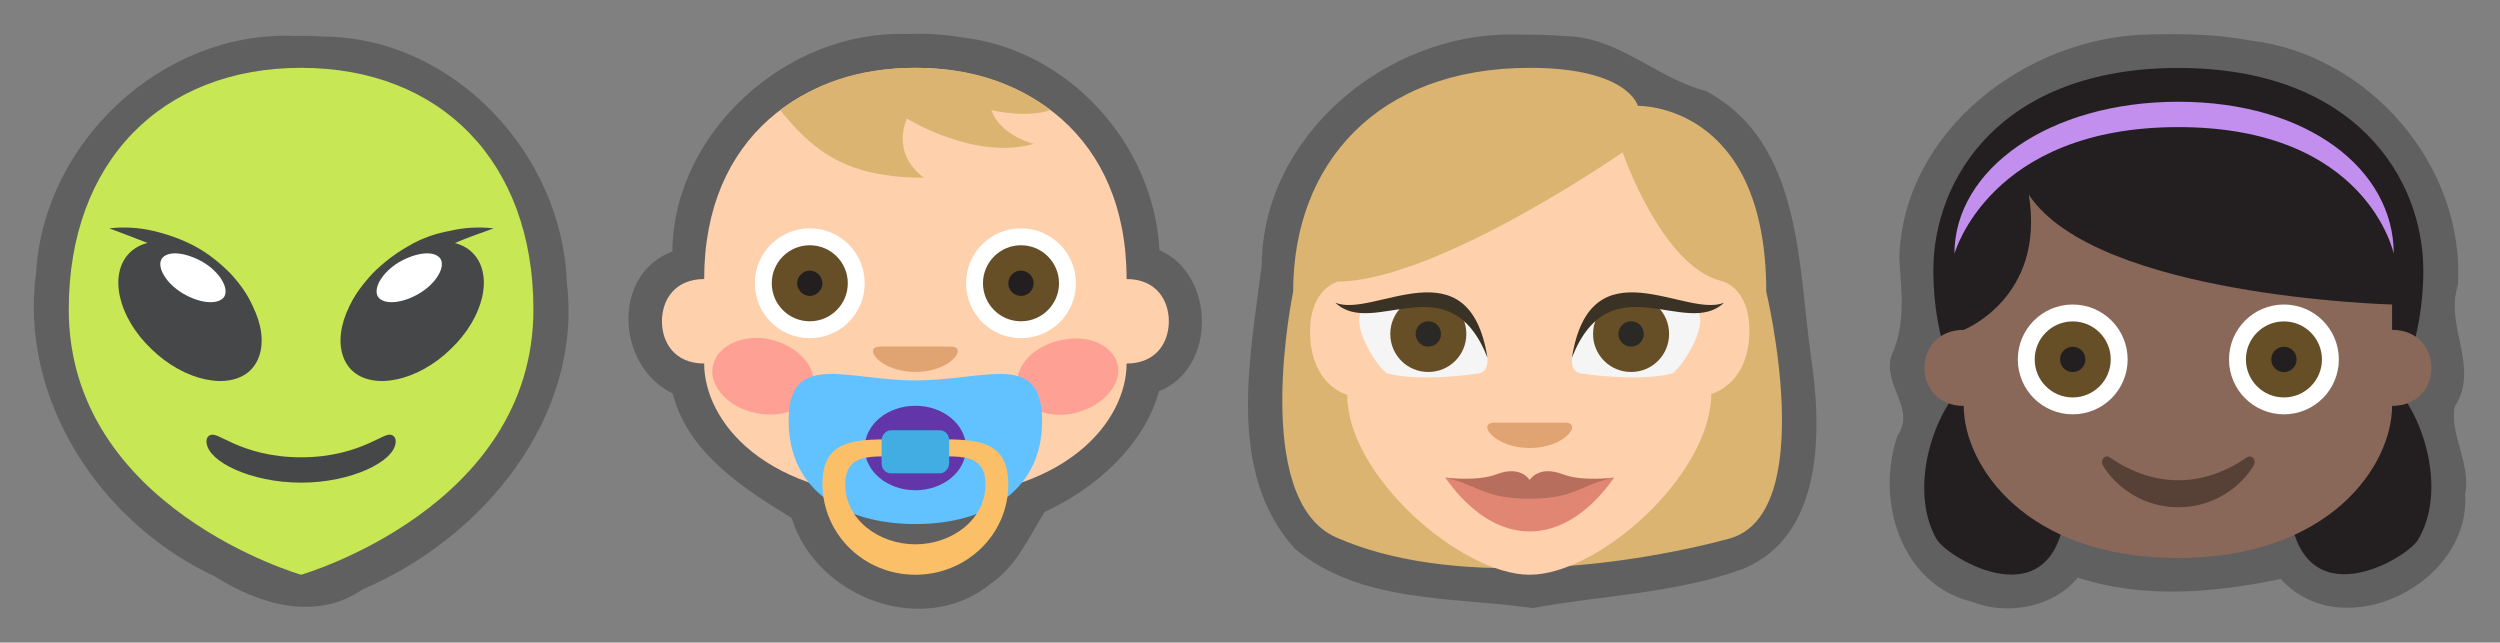 <?xml version="1.0" encoding="UTF-8" standalone="no"?>
<svg
   xmlns:dc="http://purl.org/dc/elements/1.1/"
   xmlns:cc="http://creativecommons.org/ns#"
   xmlns:rdf="http://www.w3.org/1999/02/22-rdf-syntax-ns#"
   xmlns:svg="http://www.w3.org/2000/svg"
   xmlns="http://www.w3.org/2000/svg"
   xmlns:sodipodi="http://sodipodi.sourceforge.net/DTD/sodipodi-0.dtd"
   xmlns:inkscape="http://www.inkscape.org/namespaces/inkscape"
   version="1.1"
   id="svg2"
   viewBox="0 0 295.918 76.06"
   height="76.06"
   width="295.918"
   inkscape:version="0.91 r13725"
   sodipodi:docname="right-crowd.svg">
  <rect x="0" y="0" width="295.918" height="76.06" fill="#808080" stroke="none"/>
  <sodipodi:namedview
     pagecolor="#ffffff"
     bordercolor="#666666"
     borderopacity="1"
     objecttolerance="10"
     gridtolerance="10"
     guidetolerance="10"
     inkscape:pageopacity="0"
     inkscape:pageshadow="2"
     inkscape:window-width="1618"
     inkscape:window-height="1027"
     id="namedview76"
     showgrid="false"
     inkscape:zoom="2.1566757"
     inkscape:cx="141.29928"
     inkscape:cy="46.238424"
     inkscape:window-x="54"
     inkscape:window-y="-8"
     inkscape:window-maximized="1"
     inkscape:current-layer="svg2"
     fit-margin-top="4"
     fit-margin-left="4"
     fit-margin-right="4"
     fit-margin-bottom="4" />
  <defs
     id="defs4" />
  <path
     style="fill:#606060;fill-opacity:1"
     d="M 107.266,4.029 C 93.197,3.549 79.697,15.651 79.587,29.763 c -7.304,2.758 -6.566,13.677 0.033,16.805 1.753,6.976 8.407,11.291 14.076,14.729 2.949,9.562 15.81,14.31 23.723,7.676 2.961,-2.039 4.475,-5.587 6.234,-8.373 6.084,-2.825 11.717,-7.813 13.547,-14.303 6.875,-2.731 6.625,-13.847 0.045,-16.688 C 136.553,17.036 126.542,5.923 113.927,4.431 111.728,4.064 109.493,3.937 107.266,4.029 Z"
     id="path5073"
     inkscape:connector-curvature="0" />
  <path
     style="fill:#606060;fill-opacity:1"
     d="m 254.331,4.079 c -14.422,0.283 -29.079,11.36 -29.523,26.482 0.267,3.951 0.787,7.837 -0.908,11.486 -1.133,3.491 2.92,6.322 0.719,9.479 -2.648,7.56 0.296,17.637 8.779,19.697 4.25,1.679 9.651,0.673 12.541,-2.852 7.76,2.55 16.218,1.789 24.021,0.158 7.36,8.11 22.55,0.565 21.83,-10.053 0.726,-3.509 -1.896,-7.275 -1.23,-10.338 3.023,-4.601 -1.236,-9.572 0.383,-14.393 C 291.782,19.493 280.287,6.378 266.206,4.767 c -3.914,-0.737 -7.907,-0.781 -11.875,-0.688 z"
     id="path5071"
     inkscape:connector-curvature="0" />
  <path
     style="fill:#606060;fill-opacity:1"
     d="M 34.86,4.251 C 19.31,3.609 5.21,16.736 4.278,32.192 2.209,47.316 11.924,61.925 25.407,68.222 c 5.258,3.31 11.954,5.377 17.539,1.527 C 57.083,63.735 69.043,49.438 67.087,33.353 66.532,18.203 53.673,4.414 38.229,4.327 37.108,4.254 35.984,4.227 34.86,4.251 Z"
     id="path5069"
     inkscape:connector-curvature="0" />
  <g
     id="g3638"
     transform="translate(3.639,6.03)">
    <path
       id="path3612"
       d="M 59.5,30.6 C 59.5,54.1 32,62 32,62 32,62 4.5,54.1 4.5,30.6 4.5,13.1 15.5,2 32,2 48.5,2 59.5,13.1 59.5,30.6 Z"
       inkscape:connector-curvature="0"
       style="fill:#c7e755" />
    <g
       id="g3614"
       style="fill:#454749">
      <path
         id="path3616"
         d="m 23.4,26.4 c 4,3.8 5.1,8.9 2.6,11.4 -2.5,2.4 -7.8,1.3 -11.7,-2.5 -4,-3.8 -5.1,-8.9 -2.6,-11.4 2.5,-2.5 7.7,-1.4 11.7,2.5"
         inkscape:connector-curvature="0" />
      <path
         id="path3618"
         d="M 26.4,30.6 C 23.8,28.3 21.2,26.5 18.4,24.9 17,24.1 15.5,23.4 14,22.8 12.5,22.2 10.9,21.6 9.3,21 c 1.7,-0.2 3.5,-0.1 5.2,0.3 1.7,0.4 3.4,1 4.9,1.8 1.5,0.8 2.9,1.9 4.2,3.2 1.1,1.2 2.2,2.6 2.8,4.3"
         inkscape:connector-curvature="0" />
    </g>
    <path
       id="path3620"
       d="m 20.4,25 c 2,1.2 3.1,3.1 2.5,4.1 -0.7,1 -2.9,0.8 -4.9,-0.4 -2,-1.2 -3.1,-3.1 -2.5,-4.1 0.7,-1 2.8,-0.8 4.9,0.4"
       inkscape:connector-curvature="0"
       style="fill:#ffffff" />
    <g
       id="g3622"
       style="fill:#454749">
      <path
         id="path3624"
         d="m 40.6,26.4 c -4,3.8 -5.1,8.9 -2.6,11.4 2.5,2.4 7.8,1.3 11.7,-2.5 4,-3.8 5.1,-8.9 2.6,-11.4 -2.5,-2.5 -7.7,-1.4 -11.7,2.5"
         inkscape:connector-curvature="0" />
      <path
         id="path3626"
         d="m 37.6,30.6 c 0.6,-1.6 1.7,-3 2.9,-4.3 1.2,-1.2 2.6,-2.3 4.2,-3.2 1.5,-0.9 3.2,-1.5 4.9,-1.8 1.7,-0.4 3.4,-0.5 5.2,-0.3 -1.6,0.6 -3.2,1.1 -4.7,1.8 -1.5,0.6 -3,1.3 -4.4,2.1 -2.9,1.5 -5.5,3.4 -8.1,5.7"
         inkscape:connector-curvature="0" />
    </g>
    <path
       id="path3628"
       d="m 43.6,25 c -2,1.2 -3.1,3.1 -2.5,4.1 0.7,1 2.9,0.8 4.9,-0.4 2,-1.2 3.1,-3.1 2.5,-4.1 -0.7,-1 -2.8,-0.8 -4.9,0.4"
       inkscape:connector-curvature="0"
       style="fill:#ffffff" />
    <path
       id="path3630"
       stroke-miterlimit="10"
       d="m 32,48.6 c -7.6,0 -10.7,-3.7 -10.7,-2.4 0,1.9 4.8,4.4 10.7,4.4 5.9,0 10.7,-2.5 10.7,-4.4 0,-1.3 -3.1,2.4 -10.7,2.4 z"
       inkscape:connector-curvature="0"
       style="fill:#454749;stroke:#454749;stroke-miterlimit:10" />
  </g>
  <path
     style="color:#000000;clip-rule:nonzero;display:inline;overflow:visible;visibility:visible;opacity:1;isolation:auto;mix-blend-mode:normal;color-interpolation:sRGB;color-interpolation-filters:linearRGB;solid-color:#000000;solid-opacity:1;fill:#606060;fill-opacity:1;fill-rule:nonzero;stroke-width:1;stroke-linecap:butt;stroke-linejoin:miter;stroke-miterlimit:4;stroke-dasharray:none;stroke-dashoffset:0;stroke-opacity:1;color-rendering:auto;image-rendering:auto;shape-rendering:auto;text-rendering:auto;enable-background:accumulate"
     d="m 178.934,4.088 c -14.854,-0.127 -29.51,11.979 -29.588,27.346 -1.383,10.955 -4.235,24.468 3.928,33.525 7.801,6.478 18.693,5.675 28.152,7.014 8.29,-1.532 16.977,-1.719 24.969,-4.666 9.45,-3.967 9.265,-16.353 7.986,-24.948 C 212.81,31.37 213.322,16.837 201.936,10.779 195.97,9.237 191.529,4.276 185.094,4.273 183.046,4.076 180.988,4.107 178.934,4.088 Z"
     id="path5152"
     inkscape:connector-curvature="0" />
  <g
     id="g5126"
     transform="translate(0,-1.513)">
    <path
       id="path3563"
       d="m 181.066,9.543 c -18.1,0 -28,11.4 -28,26.5 0,0 -5.119,24.531 5.082,29.074 13.199,5.878 33.292,3.704 46.492,0.164 10.786,-2.893 4.426,-29.238 4.426,-29.238 0,-22.4 -15.2,-22 -15.2,-22 0,0 -1.1,-4.5 -12.8,-4.5 z"
       inkscape:connector-curvature="0"
       style="fill:#dbb471"
       sodipodi:nodetypes="ssssscs" />
    <path
       id="path3565"
       d="m 159.466,48.243 c 0,0 -4.4,-1.1 -4.4,-7.5 0,-5.1 3.3,-5.9 3.3,-5.9 11.8,-0.1 33.7,-15.3 33.7,-15.3 0,0 4.6,13.4 11.6,15.2 0,0 3.4,0.6 3.4,5.9 0,6.4 -4.5,7.5 -4.5,7.5 -0.1,9.7 -13.4,21.4 -21.5,21.4 -8.1,0 -21.6,-11.7 -21.6,-21.3 z"
       inkscape:connector-curvature="0"
       style="fill:#fed0ac" />
    <path
       id="path3567"
       d="m 181.066,54.543 c -4.2,0 -6.3,-3 -4.2,-3 2.1,0 6.3,0 8.4,0 2.1,0 0,3 -4.2,3"
       inkscape:connector-curvature="0"
       style="fill:#e0a372" />
    <path
       id="path3569"
       d="m 187.366,45.743 c -1.5,0 -1.3,-1.8 -1.3,-1.8 2.2,-11.5 15,-5.4 15,-5.4 1,2 -2.3,6.9 -3.2,7.2 -4.2,1 -10.5,0 -10.5,0"
       inkscape:connector-curvature="0"
       style="fill:#f5f5f5" />
    <path
       id="path3571"
       d="m 197.566,41.043 c 0,2.5 -2,4.5 -4.5,4.5 -2.5,0 -4.5,-2 -4.5,-4.5 0,-2.5 2,-4.5 4.5,-4.5 2.5,0 4.5,2 4.5,4.5"
       inkscape:connector-curvature="0"
       style="fill:#664e27" />
    <circle
       id="circle3573"
       r="1.5"
       cy="41.043"
       cx="193.066"
       style="fill:#2b2925" />
    <path
       id="path3575"
       d="m 186.066,43.843 c 2.2,-13.7 13.5,-4.6 18,-6.5 -4.5,4.3 -13.5,-4.9 -18,6.5"
       inkscape:connector-curvature="0"
       style="fill:#3b3226" />
    <path
       id="path3577"
       d="m 174.766,45.743 c 1.5,0 1.3,-1.8 1.3,-1.8 -2.2,-11.5 -15,-5.4 -15,-5.4 -1,2 2.3,6.9 3.2,7.2 4.2,1 10.5,0 10.5,0"
       inkscape:connector-curvature="0"
       style="fill:#f5f5f5" />
    <path
       id="path3579"
       d="m 164.566,41.043 c 0,2.5 2,4.5 4.5,4.5 2.5,0 4.5,-2 4.5,-4.5 0,-2.5 -2,-4.5 -4.5,-4.5 -2.5,0 -4.5,2 -4.5,4.5"
       inkscape:connector-curvature="0"
       style="fill:#664e27" />
    <path
       id="path3581"
       d="m 176.066,43.843 c -2.2,-13.7 -13.5,-4.6 -18,-6.5 4.5,4.3 13.5,-4.9 18,6.5"
       inkscape:connector-curvature="0"
       style="fill:#3b3226" />
    <path
       id="path3583"
       d="m 181.066,59.543 -10,-1.5 c 6,8.5 14,8.5 20,0 l -10,1.5 z"
       inkscape:connector-curvature="0"
       style="fill:#e08672" />
    <path
       id="path3585"
       d="m 184.966,57.643 c -2.9,-1.1 -3.9,0.7 -3.9,0.7 0,0 -1,-1.8 -3.9,-0.7 -2.3,0.9 -6.1,0.4 -6.1,0.4 4,0.9 4.5,2.5 10,2.5 5.5,0 6,-1.7 10,-2.5 0,0 -3.8,0.5 -6.1,-0.4"
       inkscape:connector-curvature="0"
       style="fill:#b86e5d" />
    <circle
       id="circle3587"
       r="1.5"
       cy="41.043"
       cx="169.066"
       style="fill:#2b2925" />
  </g>
  <g
     id="g3548"
     transform="translate(225.842,6.044)">
    <path
       id="path3520"
       d="M 57.9,40 C 57.9,40 61,34.4 61,26 61,15 52.9,2 32,2 11.1,2 3,15 3,26 3,34.4 6.1,40 6.1,40 2.5,44.1 0.3,52.4 3.4,57.8 4.7,60 17.5,67.8 18.7,53.9 l 26.4,0 c 1.3,13.8 14.1,6.1 15.3,3.9 3.2,-5.4 1,-13.7 -2.5,-17.8"
       inkscape:connector-curvature="0"
       style="fill:#231f20" />
    <path
       id="path3522"
       d="M 32,6 C 16.7,6 5.5,14 5.5,24 5.5,24 9.6,9 32,9 54.4,9 57.5,24 57.5,24 57.5,14 47.3,6 32,6 Z"
       inkscape:connector-curvature="0"
       style="fill:#c28fef" />
    <path
       id="path3524"
       d="m 57.3,42 c 6.2,0 6.2,-9 0,-9 l 0,-3 c 0,0 -35,-0.9 -43,-13 2,12.2 -7.7,16 -7.7,16 -6.2,0 -6.2,9 0,9 0,7 7.3,18 25.3,18 C 50,60 57.3,49 57.3,42"
       inkscape:connector-curvature="0"
       style="fill:#8a6859" />
    <g
       id="g3526"
       style="fill:#ffffff">
      <circle
         id="circle3528"
         r="6.5"
         cy="36.5"
         cx="44.5" />
      <circle
         id="circle3530"
         r="6.5"
         cy="36.5"
         cx="19.5" />
    </g>
    <circle
       id="circle3532"
       r="4.5"
       cy="36.5"
       cx="44.5"
       style="fill:#664e27" />
    <circle
       id="circle3534"
       r="1.5"
       cy="36.5"
       cx="44.5"
       style="fill:#231f20" />
    <circle
       id="circle3536"
       r="4.5"
       cy="36.5"
       cx="19.5"
       style="fill:#664e27" />
    <circle
       id="circle3538"
       r="1.5"
       cy="36.5"
       cx="19.5"
       style="fill:#231f20" />
    <path
       id="path3540"
       d="m 40.1,48.1 c -5.2,3.6 -11,3.6 -16.2,0 -0.6,-0.4 -1.2,0.3 -0.8,1 1.6,2.6 4.8,4.9 8.9,4.9 4.1,0 7.3,-2.3 8.9,-4.9 0.4,-0.7 -0.2,-1.4 -0.8,-1"
       inkscape:connector-curvature="0"
       style="fill:#574137" />
  </g>
  <g
     id="g3889"
     transform="translate(76.352,6.03)">
    <path
       id="path3851"
       d="M 57,27 C 57,10 45,2 32,2 19,2 7,10 7,27 c -3.5,0 -5,2.5 -5,5 0,2.5 1.5,5 5,5 0,6.7 7,16 25,16 18,0 25,-9.3 25,-16 3.5,0 5,-2.5 5,-5 0,-2.5 -1.5,-5 -5,-5"
       inkscape:connector-curvature="0"
       style="fill:#fed0ac" />
    <path
       id="path3853"
       d="m 33,15 c -4,-3 -2,-7 -2,-7 0,0 8,5 15,3 0,0 -4,-1 -5,-4 0,0 4,1 7,0 C 44,4 39,2 32,2 25,2 20,4 16,7 c 4,5 8,8 17,8"
       inkscape:connector-curvature="0"
       style="fill:#dbb471" />
    <g
       id="g3855"
       style="fill:#ff717f">
      <path
         id="path3857"
         d="m 56,37.4 c -0.4,-2.4 -3.3,-3.9 -6.6,-3.2 -3.3,0.6 -5.7,3.1 -5.3,5.5 0.4,2.4 3.3,3.9 6.6,3.2 3.2,-0.7 5.6,-3.1 5.3,-5.5"
         inkscape:connector-curvature="0"
         style="opacity:0.5" />
      <path
         id="path3859"
         d="M 14.6,34.1 C 11.4,33.5 8.4,35 8,37.4 c -0.4,2.4 2,4.9 5.3,5.5 3.3,0.6 6.3,-0.8 6.6,-3.2 0.4,-2.5 -2,-4.9 -5.3,-5.6"
         inkscape:connector-curvature="0"
         style="opacity:0.5" />
    </g>
    <path
       id="path3861"
       d="M 26,27.5 C 26,31.1 23.1,34 19.5,34 15.9,34 13,31.1 13,27.5 13,23.9 15.9,21 19.5,21 c 3.6,0 6.5,2.9 6.5,6.5"
       inkscape:connector-curvature="0"
       style="fill:#ffffff" />
    <circle
       id="circle3863"
       r="4.5"
       cy="27.5"
       cx="19.5"
       style="fill:#664e27" />
    <path
       id="path3865"
       d="M 21,27.5 C 21,28.3 20.3,29 19.5,29 18.7,29 18,28.3 18,27.5 18,26.7 18.7,26 19.5,26 c 0.8,0 1.5,0.7 1.5,1.5"
       inkscape:connector-curvature="0"
       style="fill:#231f20" />
    <path
       id="path3867"
       d="M 51,27.5 C 51,31.1 48.1,34 44.5,34 40.9,34 38,31.1 38,27.5 38,23.9 40.9,21 44.5,21 c 3.6,0 6.5,2.9 6.5,6.5"
       inkscape:connector-curvature="0"
       style="fill:#ffffff" />
    <circle
       id="circle3869"
       r="4.5"
       cy="27.5"
       cx="44.5"
       style="fill:#664e27" />
    <circle
       id="circle3871"
       r="1.5"
       cy="27.5"
       cx="44.5"
       style="fill:#231f20" />
    <path
       id="path3873"
       d="M 47,43.8 C 47,52.1 40.3,56 32,56 23.7,56 17,52.1 17,43.8 17,35.4 23.8,39 32,39 c 8.3,0 15,-3.6 15,4.8"
       inkscape:connector-curvature="0"
       style="fill:#61c2ff" />
    <ellipse
       id="ellipse3875"
       ry="5"
       rx="6"
       cy="47"
       cx="32"
       style="fill:#6235a8" />
    <path
       id="path3877"
       d="m 32,46 c -6.1,0 -11,-0.7 -11,5.2 0,6 4.9,10.8 11,10.8 6.1,0 11,-4.8 11,-10.7 0,-6 -4.9,-5.3 -11,-5.3 m 0,12.4 c -4.3,0 -8.3,-2.9 -8.3,-7.1 0,-4.2 4,-3.2 8.3,-3.2 4.3,0 8.3,-1 8.3,3.2 0,4.2 -4,7.1 -8.3,7.1"
       inkscape:connector-curvature="0"
       style="fill:#fbbf67" />
    <path
       id="path3879"
       d="m 36,48.8 c 0,0.6 -0.5,1.2 -1.1,1.2 l -5.8,0 C 28.5,50 28,49.5 28,48.8 l 0,-2.7 c 0,-0.6 0.5,-1.2 1.1,-1.2 l 5.8,0 c 0.6,0 1.1,0.5 1.1,1.2 l 0,2.7"
       inkscape:connector-curvature="0"
       style="fill:#42ade2" />
    <path
       id="path3881"
       d="m 32,38 c -4.2,0 -6.3,-3 -4.2,-3 2.1,0 6.3,0 8.4,0 2.1,0 0,3 -4.2,3"
       inkscape:connector-curvature="0"
       style="fill:#e0a372" />
  </g>
</svg>
